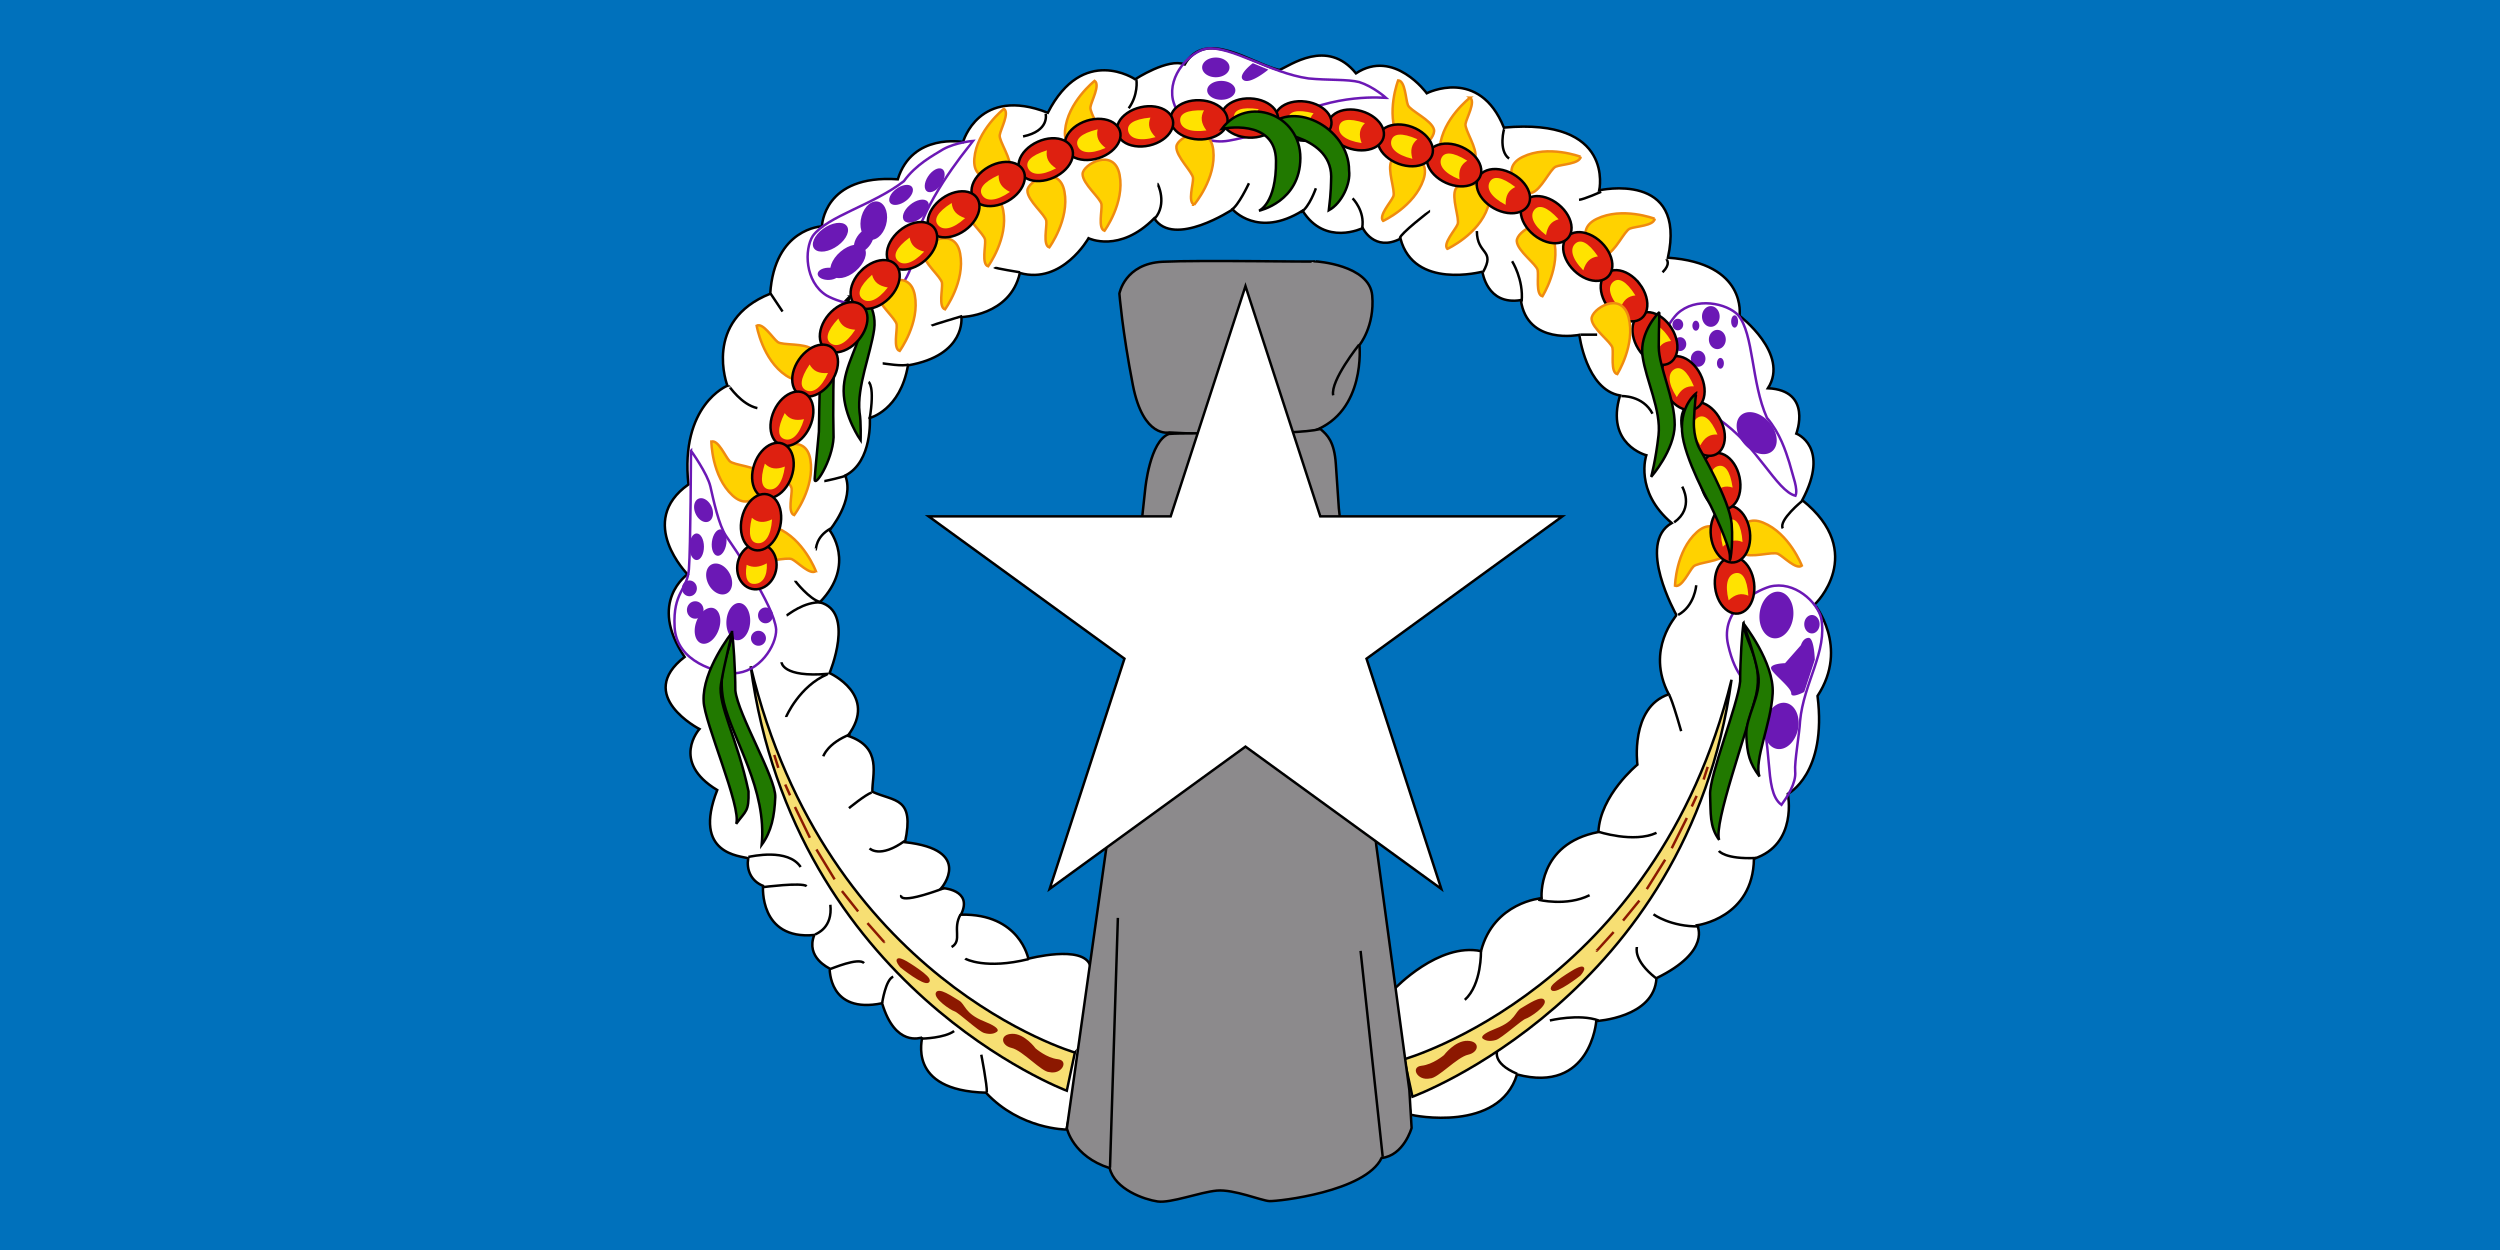 <svg xmlns="http://www.w3.org/2000/svg" width="1000" height="500"><path fill="#0071bc" d="M0 0h1000v500H0z"/><g fill="none" stroke="#000" strokeWidth="1.935"><path fill="#fff" d="M557.817 395.544s17.632-18.65 34.586-15.09c5.086-19.665 24.244-21.191 24.244-21.191s-1.865-21.7 22.717-26.448c.679-14.75 15.598-26.956 15.598-26.956s-3.052-22.888 12.546-28.143c-9.494-18.14 3.22-31.365 3.051-31.704-.17-.339-16.106-28.652-1.865-36.79-15.088-12.715-10.172-27.125-10.172-27.125s-16.445-4.239-10.511-23.905c-13.563-2.374-16.276-24.244-16.276-24.244s-20.853 4.238-23.396-13.902c-13.732 2.204-15.258-11.359-15.428-11.359-.17 0-27.295 7.29-32.72-13.224-10.511 5.426-15.09-4.238-15.09-4.238s-15.088 7.46-24.073-6.951c-17.971 11.19-27.974-.509-27.974-.509s-23.566 15.597-31.364 3.56c-13.902 14.072-26.279 7.969-26.279 7.969s-10.51 18.649-27.465 13.902c-3.899 17.292-23.396 17.632-23.396 17.632s2.035 15.258-21.361 19.327c-3.052 17.97-15.259 21.022-15.259 21.022s1.187 17.463-9.833 23.057c3.9 9.834-6.273 21.87-6.273 21.87s10.85 13.563-3.899 28.822c14.241 3.73 3.9 28.313 3.9 28.313s19.666 8.816 7.29 25.091c14.071 4.578 9.663 15.767 9.833 22.38 8.985 4.068 16.953 2.033 13.054 20.174 27.634 3.052 14.58 18.31 14.58 18.31s12.885.509 7.799 10.68c23.565-.508 26.956 17.633 26.956 17.633s21.87-5.765 24.753 2.712c2.882 8.477-9.494 65.611-9.494 65.611s-18.48 0-32.212-14.75c-32.213-.847-25.092-22.04-25.6-22.04-.51 0-10.681 3.9-15.937-13.732-21.531 4.408-20.853-13.732-21.023-13.902-.17-.17-9.663-4.408-6.103-13.393-22.21 2.034-20.514-19.667-20.514-19.667-4.86-1.978-6.668-6.499-5.934-11.02-2.882-1.017-22.548-1.356-12.376-27.295-18.819-11.36-7.12-24.413-7.12-24.413s-25.94-13.394-5.934-28.822c-14.92-22.04 1.186-33.06 1.186-33.06s-20.683-21.022.34-35.941c-3.391-31.873 15.597-39.502 15.597-39.502s-10.003-25.94 17.123-36.79c1.696-26.278 20.684-26.956 20.684-26.956s.508-20.853 30.347-18.819c5.764-18.649 26.109-14.92 26.109-14.92s6.272-22.548 33.907-11.697c14.071-27.465 34.925-13.394 34.925-13.394s13.223-8.646 19.835-5.934c8.396-14.428 26.27-.559 37.827 2.233 4.188-1.629 19.138-12.913 30.666 1.328 15.259-10.003 28.313 7.968 28.313 7.968s21.023-10.68 30.856 13.733c44.588-4.07 38.146 25.09 38.146 25.09s35.094-7.967 27.465 26.957c31.873 2.204 28.651 23.227 28.651 23.227s20.175 15.258 11.36 28.99c17.97.848 11.358 18.141 11.358 18.141s13.733 5.256 2.374 26.617c26.278 21.023 5.086 41.876 4.916 41.707-.17-.17 14.072 16.953 1.187 36.62 3.9 31.195-11.867 39.163-11.867 39.163s4.068 20.175-13.563 25.939c-.34 23.735-22.718 26.617-22.718 26.617s5.933 10.31-16.276 21.16c-.876 15.882-24.074 17.155-24.074 17.155s-2.204 29.16-31.704 21.362c-7.16 23.397-41.706 16.445-42.384 16.106-.678-.339-6.612-50.183-6.612-50.352z"/><path d="M599.01 420.07s-2.616 5.032 7.85 9.46M619.94 408.19s11.673-2.818 19.522 0M654.76 378.81c0 .201-1.61 5.233 7.648 12.478M661.4 365.73s6.843 5.032 18.315 4.83M592.37 380.42s.402 13.283-6.44 19.522M615.31 359.89s11.27 2.818 20.529-1.811M687.56 340.37s2.415 3.421 14.893 2.818M638.86 332.52c.402.201 14.692 4.83 23.749.604M667.43 277.77s.604-.805 5.032 14.692M678.5 234.1s-.604 8.252-7.245 11.874M720.97 200.29s-9.66 7.849-7.849 11.069M672.87 194.65s5.032 8.453-3.22 14.289M648.52 158.43s8.654-.403 12.478 7.044M666.63 103.69c0 .201 1.811 1.811-1.61 5.233M604.84 104.49s4.629 7.245 3.824 16.101M631.61 79.937c2.013-.201 8.855-3.22 8.855-3.22M601.82 51.157c-.201 0-2.616 9.057 1.811 12.277M590.75 92.415c0 9.66 7.648 7.245 2.415 16.503M572.04 84.365c-.201 0-12.075 9.258-12.075 10.868M541.04 79.333s5.032 5.031 3.824 11.874M499.58 73.295c-.201.403-4.227 9.057-7.044 10.667M462.96 73.497c.201 0 4.025 8.05-1.006 13.887M397.75 106.91c.201.402 10.264 2.013 10.264 2.013M372.59 130.25c.201-.201 12.277-3.824 12.277-3.824M353.07 145.35c.403 0 8.453 1.409 10.465.403M347.43 152.79s2.616 1.409.403 14.893M308.19 117.37l4.83 7.245M291.68 154.6c0-.201 4.83 7.245 11.271 8.654M329.72 192.44c.201 0 7.85-1.61 9.057-2.415M326.3 219.81c.201 0-.201-5.032 6.038-8.453M318.05 232.29c0 .201 5.837 7.447 9.862 8.453M314.63 246.18c.604-.201 6.843-5.636 14.088-5.233M312.61 264.89s.201 6.24 18.717 4.63M314.43 286.83c0-.201 5.434-12.478 16.503-17.107M329.32 302.53s1.61-5.233 10.868-8.855M339.58 323.26s6.642-5.434 9.057-6.239M347.84 339.36s4.025 4.226 14.088-3.019M299.33 342.78c1.208-.201 15.899-3.623 20.931 4.025M305.17 354.86s15.497-2.013 17.51-.402M360.51 358.08s-2.013 4.227 17.107-2.818M384.26 365.73c-3.421 5.836.805 10.465-3.623 13.082M326.1 373.78c.604-.402 7.044-2.616 6.038-11.874M331.94 387.66c.805-.201 11.472-4.83 13.686-2.415M352.87 401.15s1.409-9.46 4.428-10.465M368.97 415.44s8.855-.201 12.679-3.019M386.07 383.44c.201.201 8.252 4.428 25.359.201M392.51 421.88s2.415 12.277 2.214 15.094M632.21 133.87h6.642M526.35 75.308s-2.616 7.648-6.038 9.66M454.5 31.836c.201.201.805 6.239-3.019 11.472M418.28 45.522c0 .201 1.61 6.843-9.057 9.057"/></g><g fill="#f7df73" stroke="#000" strokeLinejoin="round" fill-rule="evenodd"><path d="M561.72 423.68s100.53-28.397 130.89-151.78c-17.626 126.65-127.63 166.79-127.63 166.79l-3.264-15.015z" strokeWidth="2.419"/><path d="M429.95 421.01s-99.612-28.908-129.69-154.51c17.464 128.92 126.46 169.79 126.46 169.79l3.234-15.285z" strokeWidth="2.429"/></g><g fill="#8c1800"><path d="M572.03 431.37c3.107 0 10.794-8.505 15.21-9.486 4.416-.981 4.907-5.397-.164-5.56-5.07-.164-9.485 5.724-9.485 5.724s-4.416 3.761-8.996 4.252c-4.58.49-1.635 6.215 3.435 5.07zM593.45 415.67s-3.108-1.145 4.907-4.252c8.013-3.108 7.523-6.706 10.14-8.178 2.616-1.472 8.177-5.397 9.322-3.107 1.145 2.29-5.888 6.869-7.523 7.36-1.636.49-9.65 7.85-11.94 8.504-2.29.654-3.925.327-4.906-.327zM419.74 428.84c-3.079 0-10.695-8.658-15.071-9.656-4.375-1-4.862-5.495.162-5.661 5.023-.167 9.399 5.827 9.399 5.827s4.375 3.83 8.913 4.329c4.537.5 1.62 6.326-3.403 5.16zM398.51 412.86s3.08-1.165-4.862-4.329c-7.94-3.163-7.454-6.826-10.047-8.324-2.592-1.499-8.102-5.494-9.236-3.164s5.834 6.993 7.454 7.493 9.561 7.991 11.83 8.657c2.269.666 3.89.333 4.861-.333z"/><path stroke="#8c1800" strokeWidth="2.419" d="M629.92 388.19s-10.467 6.051-8.995 7.523c1.472 1.472 10.794-5.724 10.958-5.887.163-.164 3.925-4.743-1.963-1.636z"/><path stroke="#8c1800" strokeWidth="2.429" d="M362.37 384.89s10.371 6.16 8.913 7.658c-1.459 1.499-10.695-5.827-10.857-5.993-.162-.167-3.89-4.828 1.944-1.665z"/></g><g fill="none" stroke="#8c1800" strokeLinecap="round"><path strokeWidth="3.144" d="M645.46 372.82c-6.869 7.687-6.869 7.523-6.869 7.523"/><path strokeWidth="2.902" d="M655.76 360.23l-6.542 8.014"/><path strokeWidth="2.66" d="M666.07 343.87l-7.36 11.776"/><path strokeWidth="2.419" d="M674.74 327.19l-6.051 12.103M678.66 318.36l-1.963 4.252"/><path strokeWidth="1.451" d="M683.08 306.75l-1.636 5.07"/><path strokeWidth="3.158" d="M346.98 369.24c6.806 7.825 6.806 7.659 6.806 7.659"/><path strokeWidth="2.915" d="M336.77 356.42l6.482 8.158"/><path strokeWidth="2.672" d="M326.56 339.77l7.293 11.987"/><path strokeWidth="2.429" d="M317.97 322.79l5.996 12.32M314.08 313.8l1.945 4.329"/><path strokeWidth="1.457" d="M309.71 301.98l1.62 5.161"/></g><g><g fill="#217900" stroke="#000" strokeWidth="1.935" strokeLinejoin="round"><path d="M343.56 115.74c.086 0 7.477 6.41 6.096 16.07-1.38 9.66-6.959 23.09-5.837 33.095.685 4.011.426 11.198.426 11.198s-6.7-9.52-6.786-19.698 7.255-19.842 7.255-27.346c0-7.504-1.327-13.492-1.154-13.319zM339.9 118.62s-9.698 9.258-10.947 18.255c-.922 4.638-1.28 26.247-1.39 35.839-.217 2.943-1.437 14.558-1.696 18.785-.258 4.226 7.134-7.215 7.557-16.53-.231-9.643-.232-29.953.749-33.005.872-3.924.682-8.259 2.03-12.194 1.785-5.46 3.783-11.064 3.697-11.15z"/></g><g fill="none" stroke="#6b18b5" strokeLinejoin="round"><path strokeWidth="1.935" d="M276.41 180.31s6.574 9.102 7.754 14.328c1.18 5.225 3.371 15.508 6.237 19.722 2.865 4.214 19.216 27.644 20.059 37.421.168 6.405-6.743 17.362-17.025 17.53-6.406-.168-22.924-4.382-23.6-18.542-.674-14.159 5.058-14.497 5.732-23.093.674-8.597.843-47.197.843-47.366z"/><path d="M389.35 56.361s-6.806.485-12.046 3.326c-4.06 2.503-10.937 6.105-15.743 12.769-12.223 9.529-30.612 13.975-36.412 21.891-3.472 5.386-3.258 18.338 5.44 23.823 5.56 3.184 21.865 8.165 29.797-3.583 7.932-11.748 3.21-15.014 7.1-22.71 6.418-17.641 21.776-35.372 21.864-35.517zM554.44 39.166s-5.083-4.552-10.769-6.34c-4.623-1.175-12.322-.664-20.288-1.446-15.348-2.153-31.171-13.253-40.892-11.912-6.284 1.252-15.441 10.416-13.331 20.481 1.58 6.21 8.525 18.768 22.483 16.294s13.837-5.519 22.072-8.078c20.085-11.262 40.56-8.961 40.724-8.999zM718.18 198.3c1.146-2.62-.965-7.542-2.464-13.311-1.455-4.542-3.627-11.592-8.941-17.858-6.315-14.154-5.233-33.564-11.524-41.094-4.395-4.663-17.02-7.567-24.433-.44-4.427 4.633-13.177 19.264-3.678 29.785 9.5 10.52 13.64 6.558 20.176 12.182C702.9 178.03 710.531 196.38 718.18 198.3zM712.59 321.94c2.128-2.946 5.938-8.625 5.485-13.354-.359-3.746 1.717-15.101 1.944-20.055 1.408-15.434 11.069-27.962 8.442-41.372-1.554-6.216-10.658-15.083-20.61-12.489-6.126 1.879-19.765 9.384-16.62 23.206 3.146 13.822 7.612 13.593 10.566 21.694 8.48 16.748 3.054 36.642 10.793 42.37z"/></g><g fill="#6b18b5"><path d="M491.8 26.96c0-2.178-2.449-3.943-5.471-3.943s-5.472 1.765-5.471 3.943c-.001 2.178 2.449 3.943 5.47 3.943s5.473-1.765 5.472-3.943zM494.14 36.133c0-2.088-2.522-3.782-5.632-3.782s-5.632 1.694-5.632 3.782 2.521 3.782 5.632 3.782 5.632-1.693 5.632-3.782zM501.14 25.271s-6.437 4.828-3.781 6.759c2.655 1.93 9.976-4.184 9.976-4.184l-6.195-2.575zM690.31 135.8c.002-1.372-.641-2.641-1.687-3.328a3.03 3.03 0 00-3.38 0c-1.045.687-1.689 1.956-1.687 3.328-.002 1.372.642 2.641 1.687 3.328 1.046.687 2.334.687 3.38 0s1.689-1.956 1.687-3.328zM687.86 126.59c0-2.289-1.58-4.144-3.53-4.144-1.95 0-3.53 1.855-3.53 4.144s1.58 4.144 3.53 4.144 3.53-1.855 3.53-4.144zM689.55 145.32c0-1.187-.618-2.149-1.381-2.149s-1.382.962-1.382 2.149.619 2.149 1.382 2.149c.763 0 1.381-.962 1.381-2.149zM695.23 128.59c0-1.356-.618-2.456-1.381-2.456s-1.382 1.1-1.382 2.456.619 2.456 1.382 2.456c.763 0 1.381-1.1 1.381-2.456zM679.72 130.28c0-1.102-.618-1.995-1.381-1.995s-1.382.893-1.382 1.995.619 1.995 1.382 1.995c.763 0 1.381-.893 1.381-1.995zM682.18 143.48c0-1.78-1.305-3.225-2.916-3.225s-2.917 1.444-2.917 3.225c0 1.78 1.306 3.225 2.917 3.225 1.61 0 2.917-1.444 2.916-3.225zM674.5 137.64c0-1.526-1.1-2.763-2.456-2.763-1.356 0-2.456 1.237-2.456 2.763 0 1.526 1.1 2.763 2.456 2.763s2.456-1.237 2.456-2.763zM673.28 129.82c.001-.823-.408-1.585-1.074-1.996a2.026 2.026 0 00-2.15 0c-.665.411-1.075 1.173-1.074 1.996 0 .823.409 1.585 1.074 1.996a2.026 2.026 0 002.15 0c.666-.411 1.075-1.173 1.074-1.996zM708.27 169.62c-3.17-4.184-8.246-5.947-11.337-3.938-3.09 2.01-3.026 7.03.144 11.215 3.17 4.184 8.247 5.947 11.337 3.938 3.091-2.01 3.026-7.03-.144-11.215zM717.28 246.81c.614-5.135-1.89-9.656-5.593-10.099-3.704-.443-7.204 3.36-7.819 8.494-.614 5.135 1.89 9.656 5.594 10.1 3.703.443 7.204-3.36 7.818-8.495zM719.18 291.75c1.055-5.062-1.049-9.783-4.7-10.544-3.652-.761-7.468 2.725-8.523 7.787-1.056 5.063 1.049 9.784 4.7 10.545 3.652.76 7.467-2.726 8.523-7.788zM727.84 249.69c0-2.034-1.374-3.684-3.07-3.684-1.695 0-3.07 1.65-3.07 3.684s1.375 3.684 3.07 3.684c1.696 0 3.07-1.65 3.07-3.684zM720.32 258.13l-6.293 7.137s-5.91.154-5.603 2.073c.307 1.918 8.136 7.674 8.059 9.977-.077 2.302 5.219-.538 5.219-.538s4.22-12.817 4.22-12.893c0-.076-.23-8.902-2.532-8.749-2.303.154-2.926 2.83-3.07 2.994zM306.38 255.31a2.995 2.995 0 10-5.99 0 2.995 2.995 0 005.99 0zM309.21 246.16c0-1.746-1.341-3.162-2.995-3.162-1.654 0-2.995 1.416-2.995 3.162s1.34 3.162 2.995 3.162c1.654 0 2.995-1.416 2.995-3.162zM284.61 202.63c-1.123-2.518-3.463-3.921-5.225-3.135-1.762.786-2.28 3.465-1.157 5.982s3.462 3.922 5.225 3.135c1.762-.786 2.28-3.464 1.157-5.982zM292.04 229.75c-1.543-3.263-4.757-5.082-7.178-4.063s-3.132 4.49-1.59 7.754 4.757 5.082 7.178 4.063 3.133-4.49 1.59-7.754zM299.99 249.63c.5-4.076-1.189-7.82-3.772-8.363-2.584-.542-5.083 2.322-5.583 6.397-.5 4.076 1.189 7.82 3.772 8.363 2.584.543 5.083-2.321 5.583-6.397zM287.23 252.54c1.598-3.783 1-7.846-1.336-9.076s-5.524.84-7.122 4.622c-1.598 3.783-1 7.846 1.336 9.076s5.524-.84 7.122-4.622z"/><path d="M281.42 243.99c0-1.93-1.49-3.494-3.328-3.494-1.838 0-3.328 1.564-3.328 3.494s1.49 3.494 3.328 3.494c1.838 0 3.328-1.564 3.328-3.494zM278.76 235.34c0-1.746-1.341-3.162-2.995-3.162s-2.995 1.416-2.995 3.162 1.34 3.162 2.995 3.162c1.654 0 2.995-1.416 2.995-3.162zM281.58 218.7c0-2.94-1.304-5.325-2.912-5.325-1.608 0-2.912 2.384-2.912 5.325s1.304 5.325 2.912 5.325 2.912-2.384 2.912-5.325zM290.54 217.42c.388-2.915-.59-5.45-2.184-5.662-1.594-.213-3.201 1.979-3.589 4.894-.388 2.915.59 5.45 2.184 5.662 1.594.212 3.201-1.979 3.589-4.894zM354.39 90.042c1.187-4.128-.037-8.277-2.734-9.267-2.697-.99-5.845 1.554-7.032 5.682-1.187 4.129.037 8.278 2.734 9.268 2.697.99 5.845-1.555 7.032-5.683zM342.27 108.42c3.557-3.027 5.076-7.212 3.394-9.349-1.683-2.136-5.93-1.414-9.486 1.613s-5.076 7.213-3.394 9.349 5.93 1.414 9.486-1.613zM335.19 98.217c3.517-2.599 5.02-6.192 3.356-8.025-1.664-1.834-5.863-1.214-9.38 1.384-3.518 2.599-5.02 6.192-3.356 8.026 1.663 1.833 5.863 1.214 9.38-1.385zM362.46 80.281c2.372-1.813 3.385-4.32 2.263-5.6s-3.954-.847-6.326.966c-2.372 1.814-3.385 4.32-2.263 5.6s3.954.847 6.326-.966z"/><path d="M348.25 97.659c1.622-2.506 1.73-5.208.243-6.035-1.487-.826-4.008.535-5.63 3.042s-1.73 5.208-.243 6.035c1.487.826 4.008-.536 5.63-3.042zM368.76 86.92c2.55-2.15 3.544-4.997 2.22-6.36s-4.467-.725-7.017 1.425c-2.55 2.15-3.545 4.997-2.22 6.36s4.466.725 7.017-1.425zM331.69 111.97c2.384-.119 4.184-1.307 4.02-2.653-.164-1.346-2.23-2.34-4.614-2.222-2.385.12-4.185 1.307-4.02 2.653.164 1.346 2.23 2.341 4.614 2.222zM376.57 73.606c1.622-2.506 1.73-5.208.243-6.035-1.487-.826-4.008.535-5.63 3.042s-1.73 5.208-.243 6.035c1.487.826 4.008-.536 5.63-3.042z"/></g><g fill="#ffd200" stroke="#ef8a10" strokeWidth="1.935"><path d="M553.24 88.375s12.574-5.8 16.169-16.603c3.594-10.802-10.882-10.906-12.795-7.473-1.912 3.434 1.631 11.983.719 14.243-.913 2.26-6.029 7.716-4.093 9.833z"/><path strokeWidth="2.419" d="M441.8 92.316s8.163-11.186 6.047-22.372c-2.117-11.186-14.814-4.233-14.814-.302s7.255 9.674 7.558 12.093c.302 2.418-1.512 9.674 1.21 10.58zM419.73 98.967s8.163-11.186 6.046-22.372-14.814-4.233-14.814-.302 7.256 9.674 7.559 12.093c.302 2.418-1.512 9.674 1.209 10.58zM395.24 106.53s8.163-11.186 6.047-22.372c-2.117-11.186-14.814-4.233-14.814-.302s7.255 9.674 7.558 12.093c.302 2.418-1.512 9.674 1.21 10.58zM378.01 123.76s8.163-11.186 6.046-22.372-14.814-4.233-14.814-.302 7.256 9.674 7.559 12.093c.302 2.418-1.512 9.674 1.209 10.58zM359.87 140.39s8.163-11.186 6.046-22.372-14.814-4.233-14.814-.302 7.256 9.674 7.559 12.093c.302 2.418-1.512 9.674 1.209 10.58z"/><path d="M401.57 43.519s-10.87 8.579-11.84 19.922c-.97 11.343 13.13 8.06 14.187 4.275 1.057-3.785-4.387-11.269-4.028-13.68.36-2.41 4.058-8.911 1.681-10.517zM437.85 32.333s-10.87 8.579-11.84 19.922c-.97 11.343 13.13 8.06 14.187 4.275 1.057-3.786-4.387-11.269-4.028-13.68.36-2.41 4.058-8.911 1.681-10.517zM302.66 130.27s2.296 13.656 11.776 19.96 13.38-7.638 10.569-10.385-11.991-1.571-13.932-3.045c-1.941-1.474-5.863-7.843-8.414-6.53zM284.54 176.64s.112 13.847 8.479 21.568c8.366 7.72 14.418-5.43 12.076-8.586-2.343-3.157-11.592-3.445-13.277-5.206-1.684-1.762-4.552-8.67-7.278-7.776zM326.34 228.44s-4.942-12.936-15.479-17.248c-10.536-4.312-11.613 10.125-8.316 12.264 3.298 2.139 12.065-.823 14.26.24 2.193 1.063 7.293 6.533 9.535 4.744zM317.66 206.05s8.38-11.025 6.481-22.25-14.729-4.52-14.805-.59c-.076 3.929 7.066 9.813 7.321 12.237.255 2.424-1.7 9.643 1.003 10.603zM578.94 99.561s12.574-5.8 16.169-16.603c3.594-10.802-10.882-10.906-12.795-7.473-1.912 3.434 1.631 11.983.719 14.243-.913 2.26-6.029 7.716-4.093 9.833zM616.97 118.53s7.396-11.707 4.537-22.726-15.064-3.233-14.801.69c.263 3.92 7.886 9.167 8.35 11.56.463 2.393-.862 9.754 1.914 10.477zM720.74 226.27s-4.96-12.929-15.502-17.226c-10.542-4.298-11.599 10.141-8.299 12.275 3.3 2.134 12.064-.839 14.26.22 2.194 1.06 7.302 6.524 9.541 4.731zM670 234.3s.288-13.845 8.751-21.459c8.464-7.614 14.348 5.612 11.966 8.739-2.382 3.125-11.635 3.296-13.342 5.037-1.706 1.74-4.661 8.611-7.375 7.683zM661.83 87.484s-12.945-4.917-23.175.08c-10.23 4.996-.169 15.405 3.622 14.366 3.79-1.038 7.414-9.553 9.667-10.485 2.253-.93 9.73-1.097 9.886-3.962zM632.21 62.693s-12.945-4.917-23.175.08c-10.23 4.996-.169 15.405 3.622 14.366 3.79-1.038 7.414-9.553 9.667-10.485 2.253-.93 9.73-1.097 9.886-3.962zM588.02 39.053s-10.975 8.445-12.084 19.775c-1.109 11.331 13.03 8.221 14.133 4.449 1.103-3.773-4.248-11.322-3.86-13.73.39-2.406 4.168-8.86 1.81-10.494zM559.27 32.131s-5.005 12.912-.077 23.175 15.404.273 14.39-3.525c-1.012-3.798-9.503-7.478-10.418-9.737-.916-2.26-1.032-9.737-3.895-9.912zM477.66 81.887s8.952-10.565 7.65-21.875c-1.3-11.31-14.467-5.295-14.752-1.375-.285 3.92 6.536 10.174 6.662 12.61.126 2.434-2.209 9.539.44 10.64z"/></g><g fill="#de2010" stroke="#000" strokeWidth="2.383"><path d="M701.62 233.11c-.502-4.05-2.454-7.607-5.117-9.332-2.663-1.724-5.633-1.353-7.79.974s-3.172 6.256-2.663 10.304c.502 4.05 2.454 7.607 5.117 9.332 2.663 1.724 5.634 1.353 7.79-.974 2.157-2.327 3.172-6.256 2.663-10.304z"/><path d="M699.95 212.66c-.502-4.05-2.454-7.607-5.117-9.332-2.663-1.724-5.633-1.353-7.79.974s-3.172 6.256-2.663 10.304c.502 4.05 2.454 7.607 5.117 9.332 2.663 1.724 5.634 1.353 7.79-.974 2.157-2.327 3.172-6.256 2.663-10.304z"/><path d="M695.8 190.82c-.856-3.99-3.113-7.362-5.917-8.846s-5.73-.853-7.675 1.655c-1.944 2.507-2.61 6.51-1.746 10.498.856 3.99 3.112 7.362 5.917 8.846s5.73.853 7.674-1.655 2.61-6.51 1.747-10.498z"/><path d="M688.23 168c-1.845-3.64-4.887-6.325-7.977-7.045-3.09-.72-5.758.636-6.999 3.556-1.24 2.92-.864 6.96.987 10.597 1.845 3.64 4.887 6.325 7.977 7.045 3.09.72 5.759-.636 7-3.556 1.24-2.92.863-6.96-.988-10.597z"/><path d="M680.14 149.69c-1.845-3.64-4.887-6.325-7.977-7.045-3.09-.72-5.758.636-6.999 3.556-1.24 2.92-.864 6.96.987 10.597 1.845 3.64 4.887 6.325 7.977 7.045 3.09.72 5.759-.636 7-3.556 1.24-2.92.863-6.96-.988-10.597z"/><path d="M668.64 131.28c-2.147-3.47-5.405-5.889-8.545-6.344s-5.684 1.121-6.672 4.136c-.99 3.015-.272 7.009 1.88 10.475 2.147 3.47 5.405 5.889 8.545 6.344 3.14.456 5.684-1.121 6.673-4.136.989-3.015.272-7.009-1.881-10.475z"/><path d="M655.85 113.54c-2.472-3.246-5.949-5.339-9.118-5.489-3.17-.15-5.549 1.666-6.242 4.763-.692 3.096.408 7.002 2.885 10.244 2.472 3.246 5.949 5.338 9.118 5.488 3.17.15 5.55-1.666 6.242-4.762.692-3.096-.407-7.002-2.885-10.244z"/><path d="M640.59 96.996c-2.916-2.854-6.66-4.42-9.817-4.109-3.158.311-5.25 2.453-5.486 5.617-.236 3.164 1.418 6.869 4.34 9.717 2.916 2.854 6.66 4.42 9.817 4.11 3.157-.312 5.249-2.453 5.485-5.617.237-3.164-1.418-6.87-4.34-9.718z"/><path d="M623.41 81.776c-3.167-2.573-7.038-3.789-10.154-3.188-3.115.6-5.001 2.925-4.946 6.097s2.044 6.71 5.215 9.277c3.167 2.573 7.038 3.789 10.154 3.188 3.115-.6 5.001-2.925 4.946-6.097s-2.044-6.71-5.215-9.277z"/><path d="M605.21 69.628c-3.55-2.012-7.57-2.568-10.542-1.458-2.973 1.109-4.446 3.714-3.865 6.833s3.13 6.277 6.683 8.283c3.55 2.012 7.569 2.568 10.542 1.458 2.972-1.109 4.446-3.714 3.865-6.833s-3.13-6.277-6.683-8.283z"/><path d="M584.84 58.844c-3.718-1.68-7.772-1.868-10.631-.493-2.86 1.375-4.09 4.104-3.227 7.157s3.688 5.966 7.409 7.64c3.718 1.68 7.771 1.868 10.63.493 2.86-1.375 4.09-4.104 3.228-7.157-.863-3.053-3.688-5.966-7.409-7.64z"/><path d="M564.86 50.799c-3.822-1.427-7.88-1.343-10.64.22-2.76 1.564-3.805 4.37-2.74 7.358s4.08 5.706 7.905 7.126c3.822 1.428 7.879 1.343 10.64-.22 2.76-1.564 3.805-4.37 2.74-7.358s-4.08-5.705-7.905-7.126z"/><path d="M544.56 44.43c-3.92-1.131-7.959-.738-10.592 1.032-2.633 1.77-3.46 4.647-2.17 7.545 1.29 2.899 4.503 5.378 8.425 6.502 3.92 1.132 7.959.738 10.592-1.032 2.633-1.77 3.46-4.646 2.17-7.545-1.29-2.898-4.503-5.377-8.425-6.502z"/><path d="M522.21 40.62c-4.048-.514-7.978.497-10.307 2.651-2.33 2.154-2.704 5.124-.982 7.79 1.721 2.665 5.277 4.62 9.326 5.127 4.047.514 7.977-.497 10.307-2.652 2.329-2.154 2.703-5.124.982-7.789-1.722-2.665-5.277-4.62-9.326-5.127z"/><path d="M500.15 39.375c-4.077-.167-7.906 1.175-10.043 3.52-2.137 2.345-2.257 5.336-.315 7.844 1.942 2.51 5.652 4.154 9.729 4.314 4.077.168 7.906-1.175 10.043-3.52 2.137-2.344 2.257-5.335.315-7.844-1.943-2.509-5.652-4.154-9.729-4.314z"/><path d="M479.94 40.089c-4.077-.167-7.906 1.175-10.043 3.52-2.137 2.345-2.257 5.336-.315 7.844 1.942 2.51 5.652 4.154 9.729 4.314 4.077.168 7.906-1.175 10.043-3.52 2.137-2.344 2.257-5.335.315-7.844-1.943-2.509-5.652-4.154-9.729-4.314z"/><path d="M456.25 42.895c-3.978.906-7.323 3.204-8.772 6.026-1.449 2.823-.782 5.741 1.75 7.654s6.542 2.529 10.519 1.616c3.978-.905 7.323-3.203 8.772-6.026 1.449-2.822.781-5.74-1.75-7.653s-6.542-2.53-10.519-1.617z"/><path d="M434.7 48.296c-3.89 1.23-7.034 3.797-8.245 6.73s-.306 5.785 2.375 7.482 6.728 1.981 10.616.744c3.89-1.23 7.034-3.797 8.245-6.73s.306-5.785-2.375-7.482-6.728-1.981-10.616-.744z"/><path d="M415.04 56.715c-3.716 1.685-6.531 4.607-7.385 7.663-.853 3.056.386 5.781 3.25 7.147 2.863 1.366 6.916 1.166 10.629-.526 3.715-1.685 6.53-4.607 7.384-7.663s-.385-5.781-3.249-7.147c-2.864-1.366-6.916-1.166-10.629.526z"/><path d="M395.43 66.766c-3.559 1.996-6.114 5.148-6.704 8.265-.59 3.118.877 5.727 3.847 6.844s6.99.571 10.546-1.431c3.559-1.996 6.115-5.148 6.704-8.266.59-3.117-.877-5.726-3.847-6.843s-6.99-.571-10.546 1.431z"/><path d="M376.88 79.349c-3.32 2.371-5.519 5.782-5.766 8.945-.247 3.163 1.494 5.598 4.568 6.385 3.073.788 7.011-.192 10.328-2.569 3.32-2.37 5.519-5.781 5.766-8.945.247-3.163-1.494-5.597-4.568-6.385-3.074-.787-7.011.192-10.328 2.569z"/><path d="M359.71 92.358c-3.108 2.643-5.01 6.228-4.989 9.4s1.963 5.452 5.092 5.977c3.13.524 6.97-.785 10.073-3.434 3.108-2.643 5.01-6.228 4.989-9.4-.022-3.173-1.963-5.452-5.092-5.976-3.13-.525-6.97.784-10.073 3.433z"/><path d="M344.56 108.19c-2.91 2.86-4.55 6.571-4.302 9.734.25 3.163 2.349 5.297 5.508 5.595 3.158.3 6.895-1.282 9.8-4.146 2.911-2.86 4.551-6.572 4.302-9.735-.248-3.163-2.348-5.296-5.507-5.595-3.158-.299-6.895 1.282-9.801 4.147z"/><path d="M331.51 125.79c-2.661 3.093-3.984 6.93-3.472 10.06.513 3.131 2.784 5.081 5.956 5.115s6.765-1.855 9.42-4.953c2.661-3.093 3.985-6.93 3.472-10.06-.513-3.131-2.784-5.081-5.956-5.115s-6.764 1.855-9.42 4.953z"/><path d="M319.58 143.81c-2.316 3.36-3.223 7.314-2.38 10.373.845 3.059 3.31 4.755 6.469 4.45 3.158-.305 6.527-2.565 8.837-5.929 2.316-3.359 3.223-7.314 2.38-10.373-.844-3.058-3.31-4.755-6.468-4.45-3.158.305-6.528 2.566-8.838 5.929z"/><path d="M309.64 164.24c-1.704 3.707-1.918 7.76-.562 10.628 1.357 2.868 4.077 4.116 7.136 3.273 3.059-.843 5.99-3.649 7.688-7.359 1.705-3.707 1.918-7.76.562-10.628-1.357-2.868-4.077-4.116-7.136-3.273-3.059.843-5.99 3.649-7.688 7.359z"/><path d="M301.77 185.59c-1.361 3.846-1.207 7.901.404 10.635 1.61 2.733 4.434 3.73 7.403 2.613s5.635-4.177 6.99-8.026c1.36-3.846 1.207-7.901-.404-10.635-1.611-2.733-4.434-3.73-7.404-2.613s-5.634 4.177-6.989 8.026z"/><path strokeWidth="2.133" d="M294.94 226.01c-.38 3.257.76 6.378 2.99 8.188s5.21 2.03 7.817.581c2.607-1.45 4.443-4.35 4.817-7.607.38-3.257-.76-6.379-2.99-8.188s-5.21-2.031-7.817-.581c-2.607 1.45-4.444 4.35-4.817 7.607z"/><path d="M296.76 207.14c-.91 3.977-.291 7.988 1.623 10.518 1.914 2.53 4.833 3.196 7.655 1.745 2.821-1.45 5.117-4.797 6.02-8.776.911-3.977.292-7.987-1.623-10.518-1.914-2.53-4.832-3.195-7.654-1.745-2.822 1.451-5.118 4.797-6.021 8.776z"/></g><g fill="#ffe300"><path d="M685.33 197.47c2.485-2.66 4.798-3.413 7.724-2.443-1.032-7.019-3.253-9.4-5.959-8.555-2.706.845-3.93 4.453-1.765 10.998zM689.13 218.66c2.679-2.466 5.042-3.042 7.886-1.854-.5-7.077-2.535-9.619-5.297-8.98-2.762.64-4.255 4.145-2.589 10.834zM680.14 178.14c1.728-3.205 3.774-4.52 6.85-4.324-2.78-6.527-5.533-8.267-7.936-6.762-2.402 1.505-2.67 5.306 1.086 11.086zM670.71 158.86c1.728-3.205 3.774-4.52 6.85-4.324-2.78-6.527-5.533-8.266-7.936-6.762-2.402 1.505-2.67 5.306 1.086 11.086zM648.1 123.54c1.19-3.44 2.998-5.067 6.066-5.369-3.793-5.995-6.79-7.27-8.92-5.398s-1.782 5.666 2.854 10.767zM633.32 108.15c1.06-3.483 2.805-5.177 5.859-5.595-4.017-5.847-7.06-7.007-9.117-5.057-2.057 1.95-1.568 5.73 3.258 10.652zM602.26 81.935c-.064-3.64 1.074-5.79 3.851-7.127-5.623-4.326-8.875-4.492-10.23-2.003-1.357 2.489.272 5.933 6.38 9.13zM618.42 94.057c.567-3.597 2.06-5.516 5.027-6.353-4.789-5.234-7.963-5.961-9.73-3.744-1.767 2.216-.758 5.89 4.703 10.097zM583.81 71.756c-.44-3.614.471-5.87 3.095-7.486-6.04-3.723-9.291-3.553-10.384-.937-1.092 2.615.884 5.873 7.288 8.423zM564.96 63.528c-.952-3.514-.374-5.876 1.992-7.852-6.51-2.82-9.704-2.187-10.411.558-.707 2.745 1.715 5.687 8.419 7.294zM544.65 57.235c-1.246-3.421-.87-5.824 1.32-7.993-6.725-2.259-9.854-1.357-10.326 1.438-.472 2.795 2.19 5.521 9.006 6.555zM524.7 53.373c-1.49-3.322-1.289-5.745.739-8.067-6.872-1.767-9.927-.641-10.195 2.18-.27 2.823 2.584 5.349 9.456 5.887zM503.57 51.753c-1.827-3.15-1.878-5.58-.102-8.1-7.017-1.045-9.94.391-9.914 3.226.026 2.835 3.125 5.051 10.016 4.874zM462.21 54.869c-2.532-2.616-3.167-4.963-2.052-7.837-7.062.678-9.552 2.777-8.843 5.521.708 2.745 4.25 4.15 10.895 2.316zM482.57 52.189c-2.155-2.935-2.467-5.346-.972-8.042-7.09-.285-9.84 1.458-9.51 4.273.33 2.815 3.65 4.686 10.482 3.769zM442.23 59.185c-2.881-2.226-3.846-4.458-3.154-7.462-6.892 1.684-9.055 4.118-7.96 6.732 1.094 2.615 4.8 3.497 11.114.73zM403.98 76.772c-3.252-1.637-4.624-3.645-4.516-6.725-6.446 2.963-8.106 5.764-6.535 8.123 1.572 2.36 5.38 2.52 11.051-1.398zM422.42 67.35c-3.03-2.02-4.147-4.18-3.666-7.224-6.758 2.159-8.746 4.737-7.473 7.27 1.274 2.532 5.033 3.154 11.14-.046zM369.67 100.66c-3.522-.924-5.282-2.601-5.818-5.637-5.687 4.242-6.727 7.328-4.699 9.307 2.03 1.98 5.786 1.344 10.517-3.67zM386.04 87.263c-3.439-1.196-5.062-3.007-5.36-6.075-6 3.784-7.28 6.779-5.412 8.91 1.868 2.133 5.663 1.793 10.772-2.835zM355.13 114.99c-3.591-.6-5.497-2.11-6.307-5.084-5.277 4.741-6.033 7.908-3.832 9.695 2.2 1.787 5.884.812 10.139-4.611zM342.09 131.9c-3.63-.271-5.666-1.603-6.742-4.49-4.826 5.2-5.29 8.423-2.937 10.002 2.353 1.58 5.933.275 9.679-5.512zM331.19 149.2c-3.63.288-5.844-.716-7.35-3.405-3.972 5.878-3.938 9.134-1.37 10.335 2.567 1.2 5.905-.638 8.72-6.93zM321.61 167.67c-3.562.757-5.888.048-7.73-2.423-3.176 6.344-2.72 9.568-.018 10.425 2.702.858 5.773-1.398 7.748-8.002zM313.95 186.62c-3.397 1.311-5.806.98-8.016-1.167-2.13 6.767-1.17 9.878 1.634 10.297 2.804.418 5.478-2.296 6.382-9.13zM308.82 207.75c-3.301 1.536-5.727 1.367-8.076-.628-1.673 6.894-.506 9.934 2.32 10.164 2.825.23 5.312-2.657 5.756-9.536zM306.73 225.33c-3.108 1.646-5.53 1.84-8.07.596-.924 5.619.556 7.84 3.38 7.64 2.824-.201 4.981-2.795 4.69-8.236zM662.3 141.68c1.243-3.422 3.075-5.021 6.147-5.276-3.702-6.052-6.68-7.372-8.837-5.533-2.157 1.838-1.868 5.638 2.69 10.809zM691.45 240.12c2.679-2.466 5.042-3.042 7.886-1.854-.5-7.077-2.535-9.619-5.297-8.98-2.762.64-4.254 4.145-2.589 10.834z"/></g><path d="M646.9 149.66s7.396-11.707 4.537-22.726-15.064-3.233-14.801.69c.263 3.92 7.886 9.167 8.35 11.56.463 2.393-.862 9.754 1.914 10.477z" fill="#ffd200" stroke="#ef8a10" strokeWidth="1.008"/><g fill="#217900" stroke="#000" strokeWidth="2.419" strokeLinejoin="round"><path strokeWidth="1.935" d="M663.67 124.92c-.086 0-8.022 7.935-6.641 17.596 1.38 9.66 7.504 21.564 6.382 31.569-1.121 10.006-2.932 16.647-2.932 16.647s9.315-10.609 9.401-20.787-6.383-23.548-6.383-31.052c0-7.504.346-14.146.173-13.973zM678.42 157.35s-6.21 4.572-5.606 15.095c.603 10.523 11.472 29.844 11.472 29.844s7.935 16.302 7.676 20.529c-.259 4.226 1.466-4.054.69-13.369-.776-9.316-12.766-29.844-12.766-29.844s-2.587-4.226-2.329-11.213c.26-6.987.95-10.954.863-11.041z"/><path d="M505.65 52.293s26.653 1.035 26.825 18.286c-.086 2.674 0 5.865-.949 13.542 5.262-2.846 8.798-10.782 8.108-15.871.086-17.51-23.806-29.499-33.984-15.957z"/><path d="M488.75 51.517s21.477-4.485 21.65 12.766c.173 17.251-6.814 20.011-6.814 20.011s16.475-3.537 16.56-21.046c.087-17.51-21.217-25.272-31.396-11.731zM697.38 249.19c.494 7.74 8.069 15.149 5.105 28.652-3.788 15.314-17.125 51.705-14.82 58.127-3.952-5.434-3.294-10.539-3.623-18.113-.33-7.574 11.032-35.732 12.021-45.283 0-8.562.823-20.254 1.317-23.382z"/><path d="M697.38 249.36s12.35 15.643 11.691 27.993c-.659 12.35-7.575 26.84-5.27 33.262-3.951-5.434-4.94-8.892-5.269-16.467-.329-7.574 6.093-15.973 4.776-24.206-1.318-8.233-6.093-20.583-5.928-20.583zM292.82 252.81c-.494 7.74-6.257 14.655-3.294 28.158 3.788 15.314 17.29 34.744 15.15 56.974 3.951-5.434 5.104-11.527 5.433-19.102.33-7.574-14.984-33.098-15.973-42.648 0-8.562-.823-20.254-1.317-23.382z"/><path d="M292.82 252.98s-12.021 15.149-11.362 27.499c.165 8.233 15.314 42.648 13.009 49.07 3.952-5.434 5.105-4.776 4.94-13.009-4.446-21.077-12.35-34.58-11.032-42.813 1.317-8.233 4.61-20.748 4.446-20.748z"/></g></g><g fill="none" stroke="#000" strokeWidth="1.935"><path fill="#8c8a8c" d="M526.38 104.56s21.457 1.35 22.508 13.655c1.05 12.304-5.102 19.807-5.102 19.807s2.701 26.559-18.306 34.361c-22.508 2.701-57.769.6-57.769.6s-10.354 2.551-14.555-18.906c-4.201-21.457-5.402-36.612-5.402-36.612s2.101-12.004 17.256-12.754c15.155-.75 61.22.15 61.371-.15z"/><path strokeLinecap="round" d="M543.63 137.87s-11.554 14.405-10.353 20.257"/><path fill="#8c8a8c" d="M528.18 171.63c2.851 2.4 5.552 5.102 6.152 13.955l1.2 17.706 15.005 135.05 13.204 97.683.9 15.155s-3.15 11.104-12.003 12.004c-6.452 13.504-41.414 17.406-44.865 17.256-3.151-.15-14.255-4.802-21.007-4.201-6.753.6-18.456 5.101-23.708 4.351-5.252-.75-17.106-4.802-19.206-13.354-14.705-4.652-17.106-15.905-17.106-15.905l15.905-112.99 15.455-142.85s1.8-19.056 9.453-21.907c7.952-.75 49.066.75 60.62-1.95z"/><path d="M447.15 367.15l-3.151 99.934M544.23 380.35l8.853 82.378"/><path fill="#fff" strokeWidth="2.016" strokeLinejoin="round" d="M498.19 114.45l29.923 92.093 96.82.004-78.327 56.92 29.916 92.095-78.331-56.915-78.331 56.914 29.916-92.095-78.327-56.92 96.82-.004z"/></g></svg>